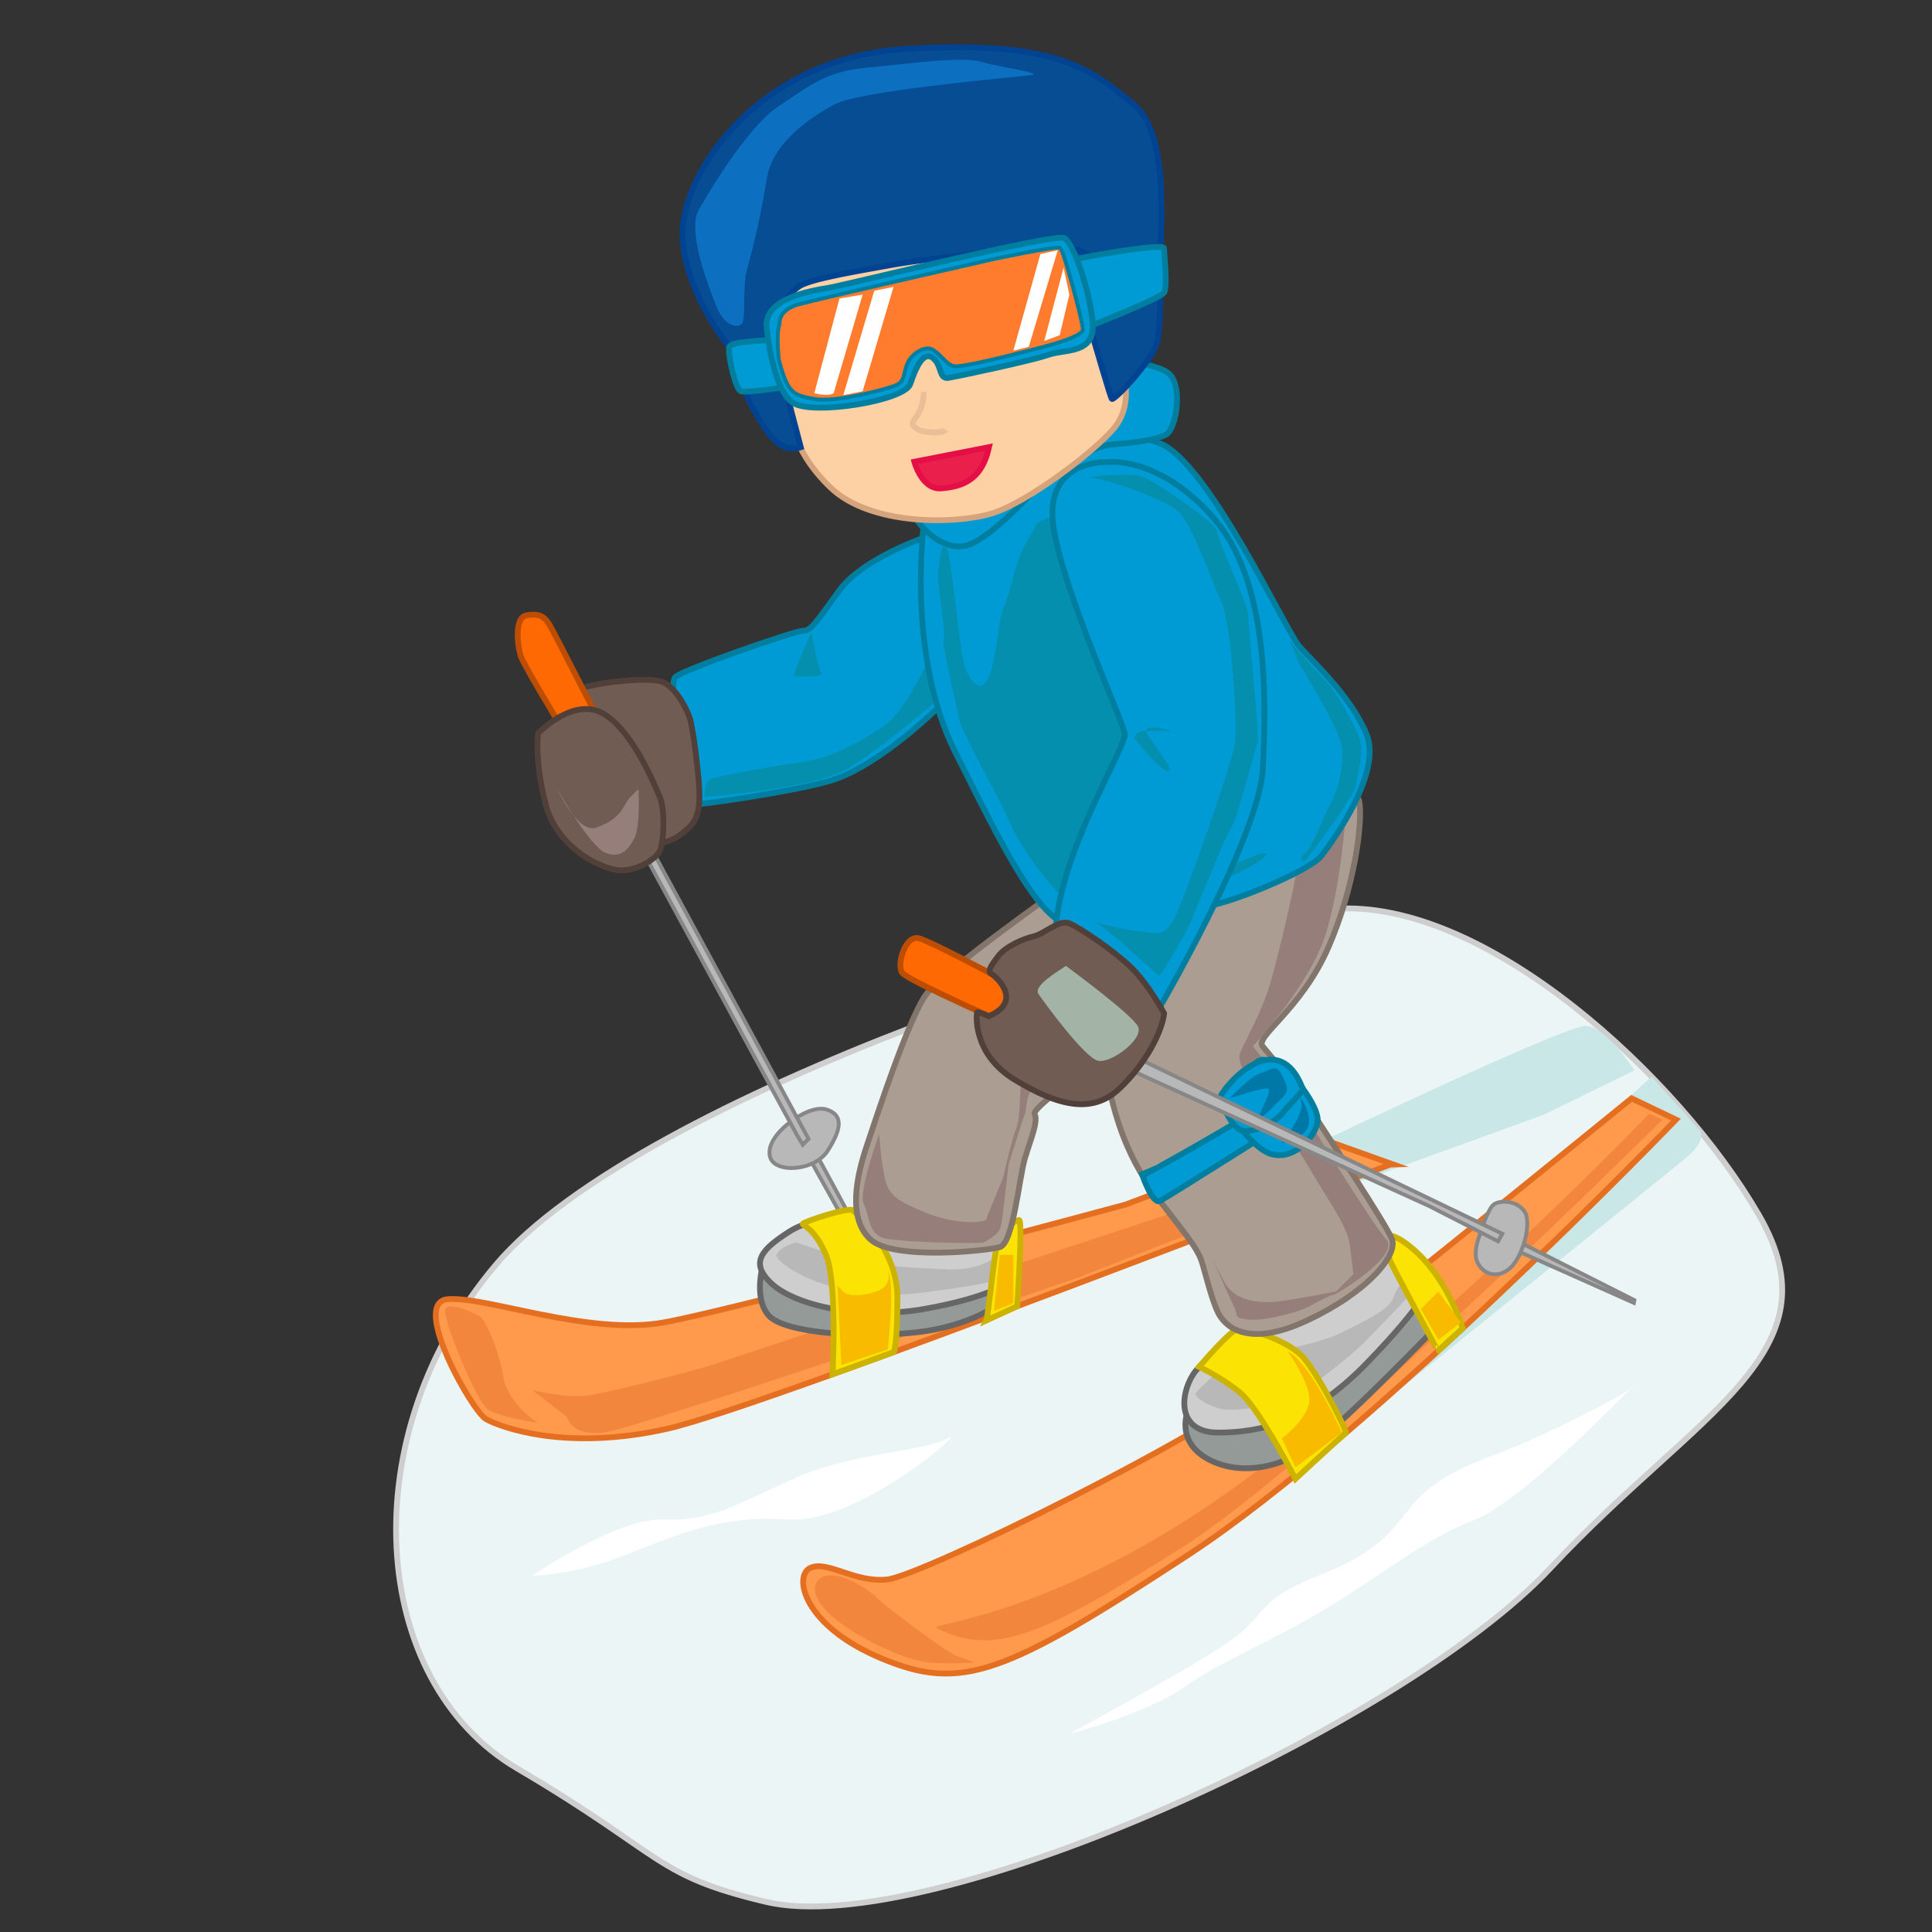 <svg xmlns="http://www.w3.org/2000/svg" viewBox="0 0 1000 1000"><rect x="0" y="0" width="1000" height="1000" fill="#333333" stroke="none"/><defs><style>.cls-1{fill:#ecf5f6;stroke:#cecece;}.cls-1,.cls-10,.cls-12,.cls-15,.cls-16,.cls-20,.cls-21,.cls-22,.cls-23,.cls-24,.cls-3,.cls-4,.cls-6,.cls-7,.cls-9{stroke-miterlimit:10;}.cls-1,.cls-10,.cls-12,.cls-15,.cls-16,.cls-20,.cls-21,.cls-22,.cls-23,.cls-4,.cls-6,.cls-7,.cls-9{stroke-width:3px;}.cls-2{fill:#cae7e8;}.cls-3,.cls-8{fill:#b8b8b8;}.cls-3{stroke:#878787;}.cls-24,.cls-3{stroke-width:2px;}.cls-4{fill:#ff994c;stroke:#e56f20;}.cls-5{fill:#f2863d;}.cls-6{fill:#949a98;}.cls-6,.cls-7{stroke:#666;}.cls-7{fill:#cecece;}.cls-9{fill:#fbe404;stroke:#ccb300;}.cls-10{fill:#ab9d92;stroke:#82756c;}.cls-11{fill:#967e7a;}.cls-12{fill:#009bd4;}.cls-12,.cls-24{stroke:#007ea0;}.cls-13{fill:#0078a7;}.cls-14{fill:#f8bb00;}.cls-15{fill:#705c53;stroke:#51403a;}.cls-16{fill:#fe6903;stroke:#bc4d02;}.cls-17{fill:#058faf;}.cls-18{fill:#a3b3a6;}.cls-19{fill:#ffb092;}.cls-20,.cls-21{fill:#fed1a5;}.cls-20{stroke:#d6a47c;}.cls-21{stroke:#eabf98;}.cls-22{fill:#ea1f4b;stroke:#e50e47;}.cls-23{fill:#064d93;stroke:#004393;}.cls-24{fill:#ff7c2e;}.cls-25{fill:#fff;}.cls-26{fill:#0d6fbf;}</style></defs><title>skiing</title><g id="Layer_1" data-name="Layer 1"><path class="cls-1" d="M396.41,984.39c85,20.17,330-91.24,406.25-172.9S951.88,700.58,910.43,628.92s-141.94-164.23-220-158.47-359.15,96-433.84,184.27-65.87,215.33,11,260.56S338.24,970.59,396.41,984.39Z"/><path class="cls-2" d="M641.6,786.11S861.5,608.5,872.5,599.5,880,585.39,880,585.39l-25.17-28.16L717.13,683.5l-111.63,79,36.1,23.61"/><path class="cls-2" d="M496.06,685C499,686,799,577,799,577l47-23s-14-22-25-23-173,77-173,77l-70,35-81.94,42"/></g><g id="Layer_2" data-name="Layer 2"><path class="cls-3" d="M419.5,600.5l24,43s2-2,2-3-24-45-24-45Z"/><path class="cls-4" d="M720.5,602.5c-2,0-322,125-375,137s-87-1-94-5-39-60-20-62,73,19,112,12,239-61,239-61l96-36Z"/><path class="cls-4" d="M867.5,579.5s-156,162-252,225-118,71-159,54-46-43-37-47,23,8,40,6,164-73,218-115,167-134,167-134Z"/><path class="cls-5" d="M484.5,842.5c-4.41-2.35,80-7,192-102s177-164,177-164l7,3s-177,176-248,221S514.5,858.5,484.5,842.5Z"/><path class="cls-5" d="M496.5,857.5c-4,0-38-26-42-30s-14-11-23-12-15,7-3,19,40,25,52,26a165.25,165.25,0,0,0,24,0Z"/><path class="cls-5" d="M278.5,736.5c-2-1-16-11-18-24s-9-29-12-31-16-8-18-4,16,48,22,52S278.5,736.5,278.5,736.5Z"/><path class="cls-5" d="M293.5,733.5s2,10,19,8,245-80,245-80l148-58-13-4s-318,105-324,107-55,15-66,16-27-3-27-3Z"/><path class="cls-6" d="M730.5,663.5l-34,36-43,30-39,2s-5,13,8,22S661,765,687.25,741.76,750.5,679.5,750.5,679.5Z"/><path class="cls-7" d="M651.5,684.5s-27,16-34,27-8,30,13,30,47-5,77-36,32-40,32-40l-27-24Z"/><path class="cls-8" d="M732,668s-22,23-27,28-33,28-42,30-25,5-32,3-13-6-12-8,14-13,15-15,45.72-9.07,58.86-15.53S719,678,721,672s9.5-14.5,9.5-14.5Z"/><path class="cls-9" d="M670.5,765.5s-19-37-29-45a112.36,112.36,0,0,0-20.87-13s16.87-20,20.87-20,25,6,33,15,23.09,38.53,22,39.26S670.5,765.5,670.5,765.5Z"/><path class="cls-9" d="M757.13,687.5s-13.22,11.86-12.92,11.93S720.5,655.5,719.5,652.5s-4-13,0-13S744.77,651.5,757.13,687.5Z"/><path class="cls-6" d="M395.5,652.5s-6,18,2,28,50.4,12.15,77.2,9.07,41.21-13.92,41.21-13.92l1.59-23.15-21,8s-81-2-83-3S395.5,652.5,395.5,652.5Z"/><path class="cls-7" d="M448.5,628.5s-26,0-40,9-21,16-9,27,45,19,79,13,44-14,44-14v-32Z"/><path class="cls-8" d="M517,649s-8,9-27,8-23-1-38-3-40-11-40-11-10,3-10,7,29,25,76,19,45-9.37,45-9.37Z"/><path class="cls-9" d="M430.9,711.34s2.6-47.84-3.4-61.84-12-15-12-16,24-9,26-7,23,20,23,45-1.85,28.31-1.85,28.31Z"/><path class="cls-9" d="M510.5,683.5c1-2,4-35,6-41s9-11,11-11-1,44.63-1,44.63Z"/><path class="cls-10" d="M549.5,459.5s-61,43-70,55-26,64-31,79-10,37,2,48,60,6,67,4,10-36,13-46,7-19,5-23,59-46,65-55,18-65,18-65Z"/><path class="cls-11" d="M591.5,490.5c-7,0-47,49-47,49s-15,15-16,22,0,16-3,24-8,32-8,32,12-39,13-41,0-11,6-15,54-47,55-49S591.5,490.5,591.5,490.5Z"/><path class="cls-10" d="M601.5,471.5s-36,41-29,83,22.39,60,33.2,74,14.8,19,16.8,26,5,19,8,25,14,19,46,4,47-34,44-42-35-56-44-70-19-25-23-30,20-19,34-51,18-66,16-76-70,20-70,20Z"/><path class="cls-11" d="M672.5,437.5c0,13-9,49-14,68s-16,36-17,41,11,25,17,30,22,33,27,41,12,19,13,26,2,16,2,16l-11,11c-2,2,36-20,28-29s-43.09-66.24-43.09-66.24L648.5,541.5s30-32,38-59,10-61,10-61Z"/><path class="cls-12" d="M591.37,608.52c.13,0,50.8-27.35,78.47-46.69l7.77,11.39s-73.35,46.51-77.23,48.4S591.37,608.52,591.37,608.52Z"/><path class="cls-12" d="M631.5,568.5c2-1,17-20,22-20s10,4,13,6,16,18,15.53,25.5-11.53,20.5-23.53,17.5S631.5,568.5,631.5,568.5Z"/><path class="cls-12" d="M631.5,568.5s5.32,15.43,11.66,16.71,17.34-4.71,20.34-8.71,11.67-12.15,10.84-13.07S669.5,547.5,656.5,548.5,630.5,567.5,631.5,568.5Z"/><path class="cls-13" d="M636.5,568.5c1-1,10-11,16-13s8-5,11,1,4,8,0,12-12,12-12,10,7-14,5-15S636.5,568.5,636.5,568.5Z"/><path class="cls-13" d="M663.5,591.5c4,0,14.22-4,14.11-11s-6.11-16-4.11-10S663.5,591.5,663.5,591.5Z"/><path class="cls-14" d="M666.5,699.5s13,18,11,27-14,18-14,18l7,15,24-18S678.5,705.5,666.5,699.5Z"/><polygon class="cls-14" points="744.5 668.5 735.5 677.5 744.5 693.5 756.07 684.52 744.5 668.5"/><path class="cls-14" d="M459.5,657.5s3,8-6,11-15,2-17,0l-3-3,2,41,24-8S463.5,664.5,459.5,657.5Z"/><polygon class="cls-14" points="524.5 649.5 524.5 674.5 514.5 678.5 517.5 649.5 524.5 649.5"/><path class="cls-3" d="M409.26,580.63S396.5,589.5,398.5,598.5s23,8,30-3,8-18,0-21S409.26,580.63,409.26,580.63Z"/><polygon class="cls-3" points="330.5 436.5 412.5 587.5 415.5 592.5 418.5 589.5 327.5 421.5 330.5 436.5"/><path class="cls-12" d="M490.5,275.5c-2-2-43,12-56,30s-15,21-19,21-62,20-66,24,5,43,5,43,0,23,4,23,48-6,70-12,49-30,62-43S490.5,275.5,490.5,275.5Z"/><path class="cls-15" d="M357.5,373.5c0-2-7-19-16-21s-38,1-46,6-13,42,5,63,43,17,51,11,12-9,10-30S357.5,373.5,357.5,373.5Z"/><path class="cls-16" d="M331.5,443.5s-60-97-62-104-3-20,3-21,9,0,12,5,37,72,37,72l16,39Z"/><path class="cls-15" d="M278.5,379.5c1-1,19-19,34-10s26,36,29,43,2,24,0,28-11,10-20,10-33-11-39-34S278.5,379.5,278.5,379.5Z"/><path class="cls-17" d="M483.5,334.5s-13,33-27,42-27,16-42,18-40,7-44,8-4,1-5,4a21.42,21.42,0,0,0-1,6s57-4,75-15,49-38,49-38Z"/><path class="cls-12" d="M478.5,268.5s-10,69,16,121,43,86,60,90,59-7,77-12,47-18,52-24,32-43,24-63-28-38-35-46-47-95-72-105-63-9-63-9Z"/><path class="cls-12" d="M475.64,270.58s10.92,14.86,24.18,11.84,36.37-30.36,41.66-34S562.84,231,576,230s22.23-2.35,27.44-5,8.78-23.4,2.32-30.91-42.43-9.2-42.43-9.2Z"/><path class="cls-17" d="M613.5,287.5s9,37,9,51-8,46-11,51-19,18-3,16,33-11,36-19,12-17,6-2-17,20-27,34-15,22-16,28,0,11,14,7,40-17,33-10-40,21-57,23-29,8-38,5-30-30-36-44-26-49-27-55-9-38-8-41-3-30-3-32,1-19,4-17,7,55,10,63,9,15,13,3,4-27,7-34,6-21,8-26,6-12,9-17,30-8,34-7S613.5,287.5,613.5,287.5Z"/><path class="cls-17" d="M672.5,343.5s21,34,22,43-1,20-6,30-10,23-13,25-2,6,0,4,25-33,26-38,5-19,2-26-11-23-19-31-17-19-17-19Z"/><path class="cls-12" d="M573.24,239.18s-27.76-1.6-28.53,25.59,36.55,108.29,37.47,114.93-30.66,56.13-35.43,97,51.36,48.47,51.36,48.47,53.8-91.37,55.57-127.72,3-96.56-25.44-129.22S573.24,239.18,573.24,239.18Z"/><path class="cls-16" d="M526.92,532.66s-57.17-25.1-60-29.22,1.43-19.16,8.38-17.86,67,34.13,67,34.13L580,541.16l-10.73,7.34Z"/><polygon class="cls-3" points="784.61 647.1 845.69 674.36 845.95 672.97 784.83 642.1 784.61 647.1"/><path class="cls-3" d="M765.93,639.28s-3.77,8.65-1.21,14.16,9.82,9,16.68,3.13,11.64-23.72,7.68-29.5-12.55-6-15.85-3.69S765.93,639.28,765.93,639.28Z"/><polygon class="cls-3" points="565.62 544.94 739.95 624.35 775.4 642.5 777.57 638.59 569.7 538.51 565.62 544.94"/><path class="cls-15" d="M602.54,524.52s-8.52-16-18.34-25S559,480.39,553.71,478s-13.25,5.44-18.51,6.61-14.63,5.17-18.46,10.21-5.9,8-3.58,9.28,16.82,14.15-1.35,21.86c0,0-5.75-2.49-6.05-2s-2.82,21.55,19.82,35.14,39.88,17.54,53.86,4.33S601.54,533.68,602.54,524.52Z"/><path class="cls-18" d="M551.71,499.93c-4.91,3.36-17,10.44-14.2,14.57s24,33.26,30.94,34.57,23.71-11.39,20.58-17.73S551.71,499.93,551.71,499.93Z"/><path class="cls-11" d="M330.5,408.5s1,19-2,25-7,11-15,8-25-33-25-33,10.61,22.87,19.8,19.93,13.2-7.93,15.2-11.93S330.5,408.5,330.5,408.5Z"/><path class="cls-17" d="M563,247s22-3,29,0,38,24,38,28,16,38,16,43,6,63,5,66-11,41-14,45-19,45-22,51-14,25-15,25-29-27-34-28,14,4,23,5,13,3,18-5,30-80,32-91-2-65-7-75-15-41-23-47S574,248,563,247Z"/><path class="cls-17" d="M589,379c3-1,19-1,20,0s-22-8-14,3,13.48,18.91,8.74,17S587,382,587,382Z"/><path class="cls-17" d="M420,327s3,18,5,21-13,2-14,2S420,327,420,327Z"/><path class="cls-11" d="M455,587s-11,31-8,36,2,16,11,18,49.88,3,51.44,2,7.56-4,8.56-8,4-32,4-32-11,26-11.47,28-15.5,3-30.5-3-20-9-22-18S455,587,455,587Z"/><path class="cls-11" d="M626,648s11,25,13,29-1,5,7,6,27-4,32-7,16.5-8.14,16.5-8.14S664,674,657,674s-18-1-23-10S626,648,626,648Z"/><path class="cls-19" d="M403.2,209s-4.67,0-5.34-3.33,1.72-5.41.32-7.72-1.73-4-3.7-4.47a7.82,7.82,0,0,0-2.88-.36s.65-6.08,3.69-4.9a10.39,10.39,0,0,1,6.17,7.45C402.12,199,403.2,209,403.2,209Z"/><path class="cls-20" d="M581.54,194.23s5,15.32-4.8,27.25-44.62,38.43-63.08,44.19-63.14,6.74-84-13.52-20.6-37.33-21.52-46.55-9.16-31.65-15-46.82-.63-35.68,45.12-45.34,100.38-16.58,117.24-11.82,24.23,55.45,24.23,55.45Z"/><path class="cls-21" d="M478.14,202.86a23,23,0,0,1-3.1,11.67c-1.92,3.31-4.75,4.94-.24,7.54s13.71,2,14.65.3"/><path class="cls-22" d="M473.26,239s3.89,14.67,14,13.77,20.77-3.62,24.68-21.34Z"/><path class="cls-23" d="M599.51,108.17s3,58.33-1,70.33c-3,9-21.71,28.93-23,28s-28-96-28-96Z"/><path class="cls-23" d="M374.31,165.92s10.58,37.72,14.88,44.47,12.16,25.67,25.31,21.11l-16.26-61.71Z"/><path class="cls-23" d="M575.11,144.42s-6.65-11.33-17.18-15.08-79,4.61-95.78,7.67-41.45,7.07-48,10.9-14.19,15.84-15,26S381,182.18,380,182.3s-27.07-32-26.73-62.22,38.33-90.31,116.36-94.81,95,10.57,117.38,29c19.74,16.23,12.7,71,13.91,80.91S585.24,151.29,575.11,144.42Z"/><path class="cls-12" d="M555.5,134.5c2-1,47-9,47-6s2,20,0,23-40,18-40,18Z"/><path class="cls-12" d="M398.87,175.83c-4.37.67-20.41.82-21.39,3.75s3,21.92,6,22.92,22.93-2.15,22.93-2.15Z"/><path class="cls-12" d="M396.93,170.36s3.07,31.94,13.74,38.31,57.59-1.29,60.47-9.87,6.81-17.33,11.72-13.49,2.88,11.11,8.09,10.26,43.33-8.95,51.58-11.88c9-3.19,24.69-.09,23-17.19s-9.9-40.55-14.63-43.26S438.15,147.42,428.76,149,394.36,154.56,396.93,170.36Z"/><path class="cls-24" d="M403.5,167.5s-1-7,10-10,99-23,99-23,34.61-7.43,36.3-6.22,11.7,38.22,11.7,42.22-20,9-28,11-35,9-39,8-8-8-12-9-10,3-12,8-1,9-6,11-31,9-42,7-13.59-2.74-18.3-19.87C403.2,186.63,401.5,173.5,403.5,167.5Z"/><path class="cls-25" d="M434.5,154.5l-13,49s7,2,10,0l15-51Z"/><polygon class="cls-25" points="452.5 150.5 436.5 204.5 446.5 202.5 462.5 148.5 452.5 150.5"/><polygon class="cls-25" points="538.5 131.5 524.5 181.5 532.5 179.5 547.5 129.5 538.5 131.5"/><polygon class="cls-25" points="550.5 138.5 540.5 176.5 548.5 173.5 553.5 152.5 550.5 138.5"/><path class="cls-26" d="M362,108c1.2-1.89,23-41,41-53s25-18,46-20,49-6,59-3,34,6,25,7-88,8-101,15-32,20-35,38-7,36-10,46-.83,27-2.91,29.5S375,169,371,159,355,119,362,108Z"/><path class="cls-25" d="M553.5,897.5c3-2,63-34,83-48s13-21,46-34,38-24,49-37,27-20,46-27,65-30,68-34-56,59-82,69-47,28-77,46-56,28-74,41S553.5,897.5,553.5,897.5Z"/><path class="cls-25" d="M275.5,815.5s44-30,68-29,36-7,67-21,68-14,80-21-46,45-84,42-67,13-90,21S275.5,815.5,275.5,815.5Z"/></g></svg>